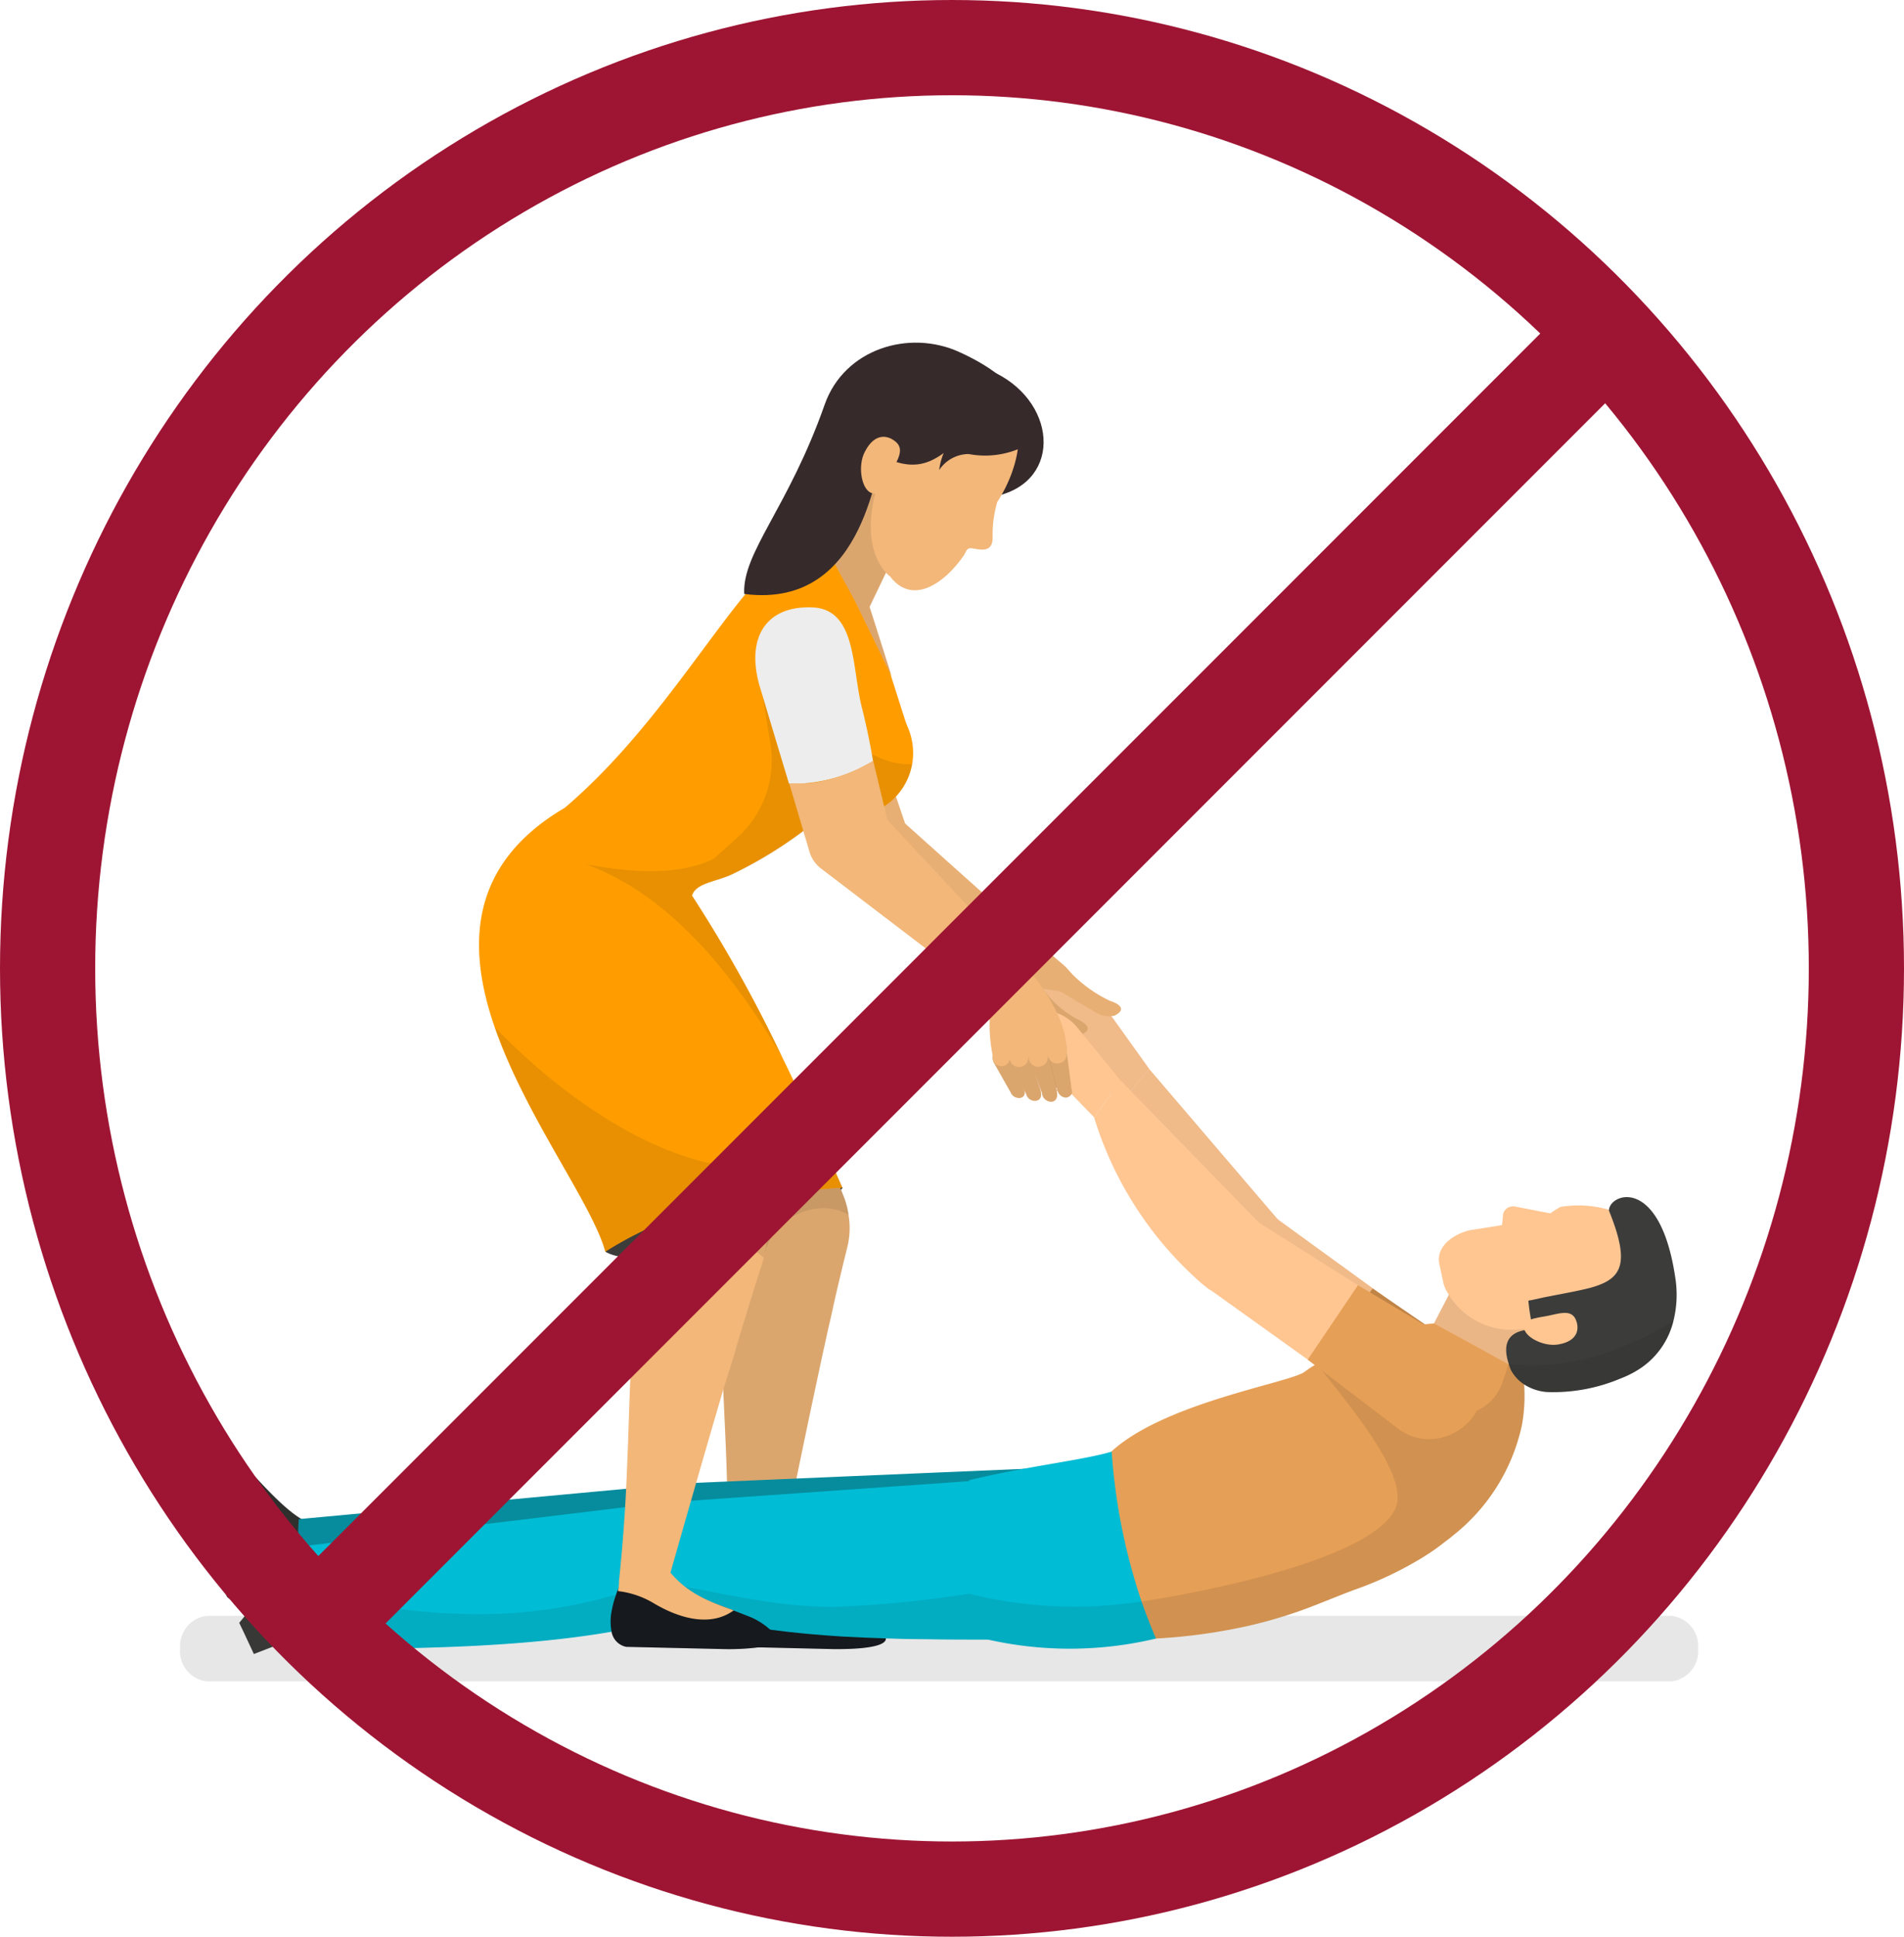 <svg xmlns="http://www.w3.org/2000/svg" width="180.012" height="183.012" viewBox="0 0 180.012 183.012">
  <g id="Capa_2" data-name="Capa 2" transform="translate(1609.509 -74.63)">
    <g id="Grupo_75421" data-name="Grupo 75421" transform="translate(-1592.925 107.014)">
      <path id="Trazado_162792" data-name="Trazado 162792" d="M42.69,243.631a2.872,2.872,0,0,0,2.557,3.1H183.653a2.863,2.863,0,0,0,2.557-3.1h0a2.868,2.868,0,0,0-2.557-3.1H45.254a2.868,2.868,0,0,0-2.557,3.1Z" transform="translate(-42.249 -120.229)" fill="#131313" opacity="0.1"/>
      <path id="Trazado_162793" data-name="Trazado 162793" d="M123.707,171.23H105.863l-.243,9.916c3.2,1.886,17.9-.281,22.409-6.055Z" transform="translate(-64.945 -95.235)" fill="#3c3c3b"/>
      <g id="Grupo_75410" data-name="Grupo 75410" transform="translate(79.865 57.275)">
        <path id="Trazado_162794" data-name="Trazado 162794" d="M178.946,157.734l-.083-.358-.569-2.557h0l-.1-.46-.07-.275a.172.172,0,0,0-.038-.1.9.9,0,0,0-1.036-.563h0a.978.978,0,0,0-.748.87.179.179,0,0,0,0,.058.755.755,0,0,0,.032.237v.051l.224.639a.045.045,0,0,1,0,.032l.991,2.845a.7.7,0,0,0,.141.313.863.863,0,0,0,.409.377h0a.825.825,0,0,0,.345.064C179.022,158.686,179.093,158.258,178.946,157.734Z" transform="translate(-170.3 -146.079)" fill="#d19e69"/>
        <path id="Trazado_162795" data-name="Trazado 162795" d="M176.719,158.8a1.153,1.153,0,0,0-.058-.179l-1.074-3.088a.6.6,0,0,0,0-.083h0l-.141-.364a.486.486,0,0,0-.058-.115.94.94,0,0,0-1.1-.422h0a.94.94,0,0,0-.639.767v.07a.211.211,0,0,1,0,.09.351.351,0,0,1,0,.115h0a.415.415,0,0,0,.032.128v.032a.058.058,0,0,0,0,.032l.077.141h0l1.483,3.075h0l.038.083a.9.9,0,0,0,.991.639C176.751,159.659,176.847,159.231,176.719,158.8Z" transform="translate(-169.346 -146.476)" fill="#d19e69"/>
        <path id="Trazado_162796" data-name="Trazado 162796" d="M174.354,159.274h0a1.278,1.278,0,0,0-.147-.435l-1.029-2.321h0l-.416-.946h0v-.032a.863.863,0,0,0-1.093-.352h0a.844.844,0,0,0-.294.217h0a.933.933,0,0,0-.211.556.531.531,0,0,0,0,.224,1.6,1.6,0,0,0,.045.166h0a.267.267,0,0,0,0,.077l.153.256h0l.5.838.8,1.349.038.058a.057.057,0,0,1,0,.038l.281.486a.921.921,0,0,0,.32.39h0a.863.863,0,0,0,.671.128.55.55,0,0,0,.384-.7Z" transform="translate(-168.444 -146.698)" fill="#d19e69"/>
        <path id="Trazado_162797" data-name="Trazado 162797" d="M171.866,159.415a1.176,1.176,0,0,0-.1-.275.057.057,0,0,0,0-.038.447.447,0,0,0-.058-.109h0l-.639-1.279-.358-.639-.486-.933-.058-.09V156a.844.844,0,0,0-.639-.352.888.888,0,0,0-.422.083h0a.876.876,0,0,0-.371.377.831.831,0,0,0-.064.582.326.326,0,0,0,.083.185v.07l.735,1.068h0l1.144,1.656a.78.78,0,0,0,.326.332.121.121,0,0,0,.045.038.825.825,0,0,0,.377.1.589.589,0,0,0,.211-.051.479.479,0,0,0,.269-.671Z" transform="translate(-167.542 -146.89)" fill="#d19e69"/>
        <path id="Trazado_162798" data-name="Trazado 162798" d="M174.885,150.428l-.07-.243-.1-.32v-.058a9.757,9.757,0,0,0-1.349-3.35,16.624,16.624,0,0,0-2.321-2.954,20.835,20.835,0,0,0-2.1-1.554l-1.765.377h-.141a.147.147,0,0,0-.109.192l.237,1.01.448,1.886v.07a.109.109,0,0,1-.07.109,4.815,4.815,0,0,0-.275,1.17c0,.256-.038.518-.038.774a12.534,12.534,0,0,0,.192,2.027,17.019,17.019,0,0,0,.4,1.694.2.2,0,0,0,0,.045l.077.339v.038a.326.326,0,0,0,.083.185.844.844,0,0,0,.908.345h0a.639.639,0,0,0,.281-.141.69.69,0,0,0,.237-.32.109.109,0,0,0,0-.064.773.773,0,0,0,.045-.32h0v.128a.134.134,0,0,0,0,.038h0a.121.121,0,0,0,0,.051l.153.256h0a1.382,1.382,0,0,0,.237.185,1.5,1.5,0,0,0,.237.09.889.889,0,0,0,.428,0h0a.837.837,0,0,0,.639-.575h0a1.1,1.1,0,0,0,0-.153h0a.966.966,0,0,0,0-.307l.07.211a1,1,0,0,0,.237.409h0a.9.9,0,0,0,.857.256h0a.876.876,0,0,0,.639-.889.045.045,0,0,0,0-.032.337.337,0,0,0,0-.077.59.59,0,0,0,0-.083h0a.685.685,0,0,0,.1.2v.038h0a.914.914,0,0,0,.844.4.532.532,0,0,0,.141,0h0a.857.857,0,0,0,.639-.87h0a.691.691,0,0,0,.211-.224Z" transform="translate(-166.917 -141.95)" fill="#e8af74"/>
      </g>
      <g id="Grupo_75411" data-name="Grupo 75411" transform="translate(79.719 60.807)">
        <path id="Trazado_162799" data-name="Trazado 162799" d="M214.14,201.729l-17.48-14.264,4.693-6.266,17.627,12.787c1.777,1.279,3.235,4.066,1.451,6.31C220.418,200.3,217.509,204.344,214.14,201.729Z" transform="translate(-177.498 -159.638)" fill="#f0ba89"/>
        <path id="Trazado_162800" data-name="Trazado 162800" d="M224.51,197.914l-8.388-5.754-5.191,6.707,8.311,7.205C223.883,209.678,231.248,203.131,224.51,197.914Z" transform="translate(-182.645 -163.591)" fill="#c08447"/>
        <path id="Trazado_162801" data-name="Trazado 162801" d="M190.8,179.273A34,34,0,0,1,181.71,163l2.73-3.312L196.6,173.9l.083.109a3.919,3.919,0,0,1-.294,5.441l-.07.051a1.278,1.278,0,0,1-.269.224,3.874,3.874,0,0,1-4.6.128S190.949,179.426,190.8,179.273Z" transform="translate(-172.106 -151.88)" fill="#f0ba89"/>
        <path id="Trazado_162802" data-name="Trazado 162802" d="M179.035,155.284,175.25,150a4.475,4.475,0,0,0-2.96-1.8l-4.833-.716a.639.639,0,0,0-.671.32h0a.671.671,0,0,0,.345.978l5.159,1.829,2.014,5.633,2.008,2.346Z" transform="translate(-166.689 -147.474)" fill="#f0ba89"/>
      </g>
      <path id="Trazado_162803" data-name="Trazado 162803" d="M172.355,146.822c-1.662-1.407,0-3.05.639-2.187a12.655,12.655,0,0,0,4.137,3.12c.729.224,1.675.774.4,1.394a2.481,2.481,0,0,1-1.918-.4Z" transform="translate(-88.755 -85.557)" fill="#e8af74"/>
      <path id="Trazado_162804" data-name="Trazado 162804" d="M140.239,107.057a14.621,14.621,0,0,1-7.723,2.845l-.422-1.049h0l-1.132-2.826h0l-2.084-5.2c-1.707-4.539.166-7.672,4.654-7.723,3.836.077,3.932,5.294,5.172,8.906C139.664,104.742,140.239,107.057,140.239,107.057Z" transform="translate(-73.108 -67.057)" fill="#e3e3e3"/>
      <path id="Trazado_162805" data-name="Trazado 162805" d="M159.2,133.516c-2.1-1.88-14.3-12.787-14.7-13.158h0l-1.848-5.428c-.486.32-.972.639-1.5.94a14.265,14.265,0,0,1-2.206,1.055c-.237.1-.467.185-.7.256l-.793.237c-.269.058-.537.121-.806.166a.749.749,0,0,1-.224.038,1.573,1.573,0,0,1-.23.038,4.8,4.8,0,0,0-.518.07c-.166.019-.505.038-.754.045l2.5,6.272a3.126,3.126,0,0,0,1.24,1.483l17.71,11.284,3.133-3.031Z" transform="translate(-75.512 -74.93)" fill="#e8af74"/>
      <g id="Grupo_75413" data-name="Grupo 75413" transform="translate(42.779 66.853)">
        <path id="Trazado_162806" data-name="Trazado 162806" d="M129.663,175.516c-.4,1.6-.921,3.766-1.317,5.543-.1.5-.224,1-.332,1.5-.173.729-.339,1.477-.5,2.238-.058.275-.121.531-.179.806-1.656,7.634-3.408,16.284-4.232,20.325h0l-2.6,1.279L118.3,208.3v-1.164c.1-3.945.045-7.416-.051-10.5-.09-2.826-.23-5.332-.32-7.6-.07-1.918-.121-3.727-.077-5.364a11.923,11.923,0,0,1,.058-1.445,25.269,25.269,0,0,1,.531-4.015h0a17.013,17.013,0,0,1,1.554-4.29c-1.221-1.758-2.851-3.529-4.693-5.754a57.9,57.9,0,0,1-6.393-9.085l8.216-1.279h0l5.716-.87c1.6,3.612,3.7,7.25,5.4,11.208.211.467.4.933.595,1.413l.492,1.247a7.724,7.724,0,0,1,.435,1.656A7.5,7.5,0,0,1,129.663,175.516Z" transform="translate(-108.91 -156.93)" fill="#dba66e"/>
        <g id="Grupo_75412" data-name="Grupo 75412" transform="translate(8.682 44.402)">
          <path id="Trazado_162807" data-name="Trazado 162807" d="M138.2,240.649c.038,1.1-4.514,1.01-5.012,1.01l-7.033-.166-2.2-.045c-1.228-.262-1.522-1.349-1.464-2.481v-.32a10.544,10.544,0,0,1,.185-1.08h0c.045-.166.083-.332.134-.486s.115-.4.166-.55a4.041,4.041,0,0,1,.166-.435h0a1.841,1.841,0,0,1,1.068-1.074h0a3.638,3.638,0,0,1,1.739.045,13.186,13.186,0,0,1,2.442.8h0l.134.058c1.573.639,2.883,1.132,4.2,1.6l.352.128.153.064h0l.838.313c.416.16.844.32,1.279.5a9.03,9.03,0,0,1,1.573.8,3.254,3.254,0,0,1,1.176,1.279A.377.377,0,0,1,138.2,240.649Z" transform="translate(-122.489 -229.467)" fill="#16191e"/>
          <path id="Trazado_162808" data-name="Trazado 162808" d="M128.126,228.694l.569-2.314h-4.527a17.863,17.863,0,0,1-.588,6.636.16.16,0,0,1,0,.077,8.426,8.426,0,0,1,3.261,1.08c2.9,1.752,5.7,2.187,7.672.742-1.637-.639-4.053-1.279-5.984-3.574A4.3,4.3,0,0,1,128.126,228.694Z" transform="translate(-122.883 -226.38)" fill="#e8b783"/>
        </g>
      </g>
      <path id="Trazado_162809" data-name="Trazado 162809" d="M156.317,234.188c-5.351-.179-10.568-.269-15.51-.473-2.749-.115-5.422-.269-7.979-.486-6.726-.582-12.71-1.662-17.537-3.881l.505-2.557h0l.256-1.279.716-3.568.39-1.918,6.841-.294,8.682-.371,5.434-.23,2.685-.115,13.055-.556.889,5.46Z" transform="translate(-68.432 -112.269)" fill="#078c9d"/>
      <path id="Trazado_162810" data-name="Trazado 162810" d="M236.041,197.4c-.7.761-2.091.639-3.587.121a29,29,0,0,1-5.754-2.979l.933-1.8,1.279-2.461,2.877-5.473c.4.332,2.557,1.848,4.776,3.229.563.358,1.125.716,1.675,1.036h0c.345.217.691.428,1.023.6l-.09.243-.115.243-.569,1.375-.69,1.586-.511,1.234-.249.588Z" transform="translate(-108.613 -100.133)" fill="#ebb686"/>
      <path id="Trazado_162811" data-name="Trazado 162811" d="M218.468,206.843h0l-.045.224a18.139,18.139,0,0,1-6.445,10.261c-.173.147-.358.3-.543.435s-.556.435-.844.639l-.077.064a22.477,22.477,0,0,1-2.123,1.368h0a33.609,33.609,0,0,1-5.492,2.557c-.352.122-.69.256-1.055.39-.793.313-1.611.639-2.487.985a43.974,43.974,0,0,1-6.847,2.148,53.215,53.215,0,0,1-8.657,1.183l-1.707.083H179.73a31.756,31.756,0,0,0-.524-3.241c-.767-3.446-1.279-.71-.639-13.337a8.35,8.35,0,0,1,1.1-1.2h0c5.064-4.616,16.821-6.464,18.24-7.506a8.617,8.617,0,0,1,.959-.639h0l.16-.115.326-.2h0a24.934,24.934,0,0,1,8.618-3.389c.269-.058.511-.089.729-.134h.486c.511-.07.85-.083.965-.09h0l1.1.6h0l2.346,1.279h0l2.941,1.624.639.345h0l1.368.754c.051.4.1.8.115,1.2A15.6,15.6,0,0,1,218.468,206.843Z" transform="translate(-91.149 -104.648)" fill="#e69f56"/>
      <g id="Grupo_75414" data-name="Grupo 75414" transform="translate(119.449 80.744)">
        <path id="Trazado_162812" data-name="Trazado 162812" d="M243.548,196.89a18.9,18.9,0,0,1-4.38.083c-.473-.051-.953-.128-1.426-.224-.774-.173-.806-1.445-.761-2.756a10.524,10.524,0,0,0-.058-2.353.243.243,0,0,0,0-.121,6.951,6.951,0,0,1-7.237-3.344,3.332,3.332,0,0,1-.409-.908l-.4-1.848c-.352-1.739,1.464-2.877,2.9-3.2,0,0,2.461-.377,3.03-.48l.083-.863a.927.927,0,0,1,.953-.9h0a.243.243,0,0,1,.153,0l2.7.524h0l.684.128a8.643,8.643,0,0,1,.946-.607,10.307,10.307,0,0,1,4.6.275,7.34,7.34,0,0,1,5.07,5.645c.448,2.468,1.439,6.572-2.1,9.13a11.029,11.029,0,0,1-4.36,1.809Z" transform="translate(-228.831 -179.102)" fill="#ffc692"/>
        <path id="Trazado_162813" data-name="Trazado 162813" d="M254.594,190.385a7.538,7.538,0,0,1-3.018,4.38,9.495,9.495,0,0,1-1.982,1.029,16.4,16.4,0,0,1-6.879,1.279,4.61,4.61,0,0,1-2.193-.7,3.16,3.16,0,0,1-.377-.275,3.089,3.089,0,0,1-.48-.48,3.568,3.568,0,0,1-.435-.639,5.757,5.757,0,0,1-.192-.55h0c-.716-2.155.211-2.973,1.477-3.2h0a6.733,6.733,0,0,1,1.566-.045l.671.07h.038c.582.09,1.036.2,1.215.243l-1.017-.428c-.083,0-.173-.077-.262-.115l-.473-.192c-.454-.2-.889-.4-1.119-.531-.153-.921-.153-.921-.249-1.79a1.558,1.558,0,0,1,.3-.058l1.189-.262,1.087-.211c1.279-.243,2.378-.454,3.286-.69,2.947-.818,3.836-2.161,1.758-7.295h0c0-1.618,4.827-3.395,6.272,6.336A10.288,10.288,0,0,1,254.594,190.385Z" transform="translate(-232.422 -178.658)" fill="#3c3c3b"/>
        <path id="Trazado_162814" data-name="Trazado 162814" d="M244.683,198.737c-1.343.237-3.088-.639-3.241-1.5s.946-.972,2.289-1.215c.882-.166,2.11-.639,2.557.3C246.678,197.119,246.646,198.4,244.683,198.737Z" transform="translate(-233.374 -184.823)" fill="#ffc692"/>
      </g>
      <path id="Trazado_162815" data-name="Trazado 162815" d="M177.028,233.929a35.159,35.159,0,0,1-15.869.1l-.115-.953-.364-3.069-1.33-11.041c1.835-.441,3.651-.806,5.358-1.112,3.3-.607,6.208-1.023,8.132-1.586h0a56.512,56.512,0,0,0,2.826,14.161C176.107,231.678,176.568,232.861,177.028,233.929Z" transform="translate(-84.323 -111.479)" fill="#00bcd4"/>
      <path id="Trazado_162816" data-name="Trazado 162816" d="M50.331,227.309l2.033,1.349-.722.978.179.313,1.407,2.557,1.956-.914c.818-.377,1.522-.748,2.11-1.093a12.091,12.091,0,0,0,2.059-1.439c.39-.358.563-.639.543-.748a6.017,6.017,0,0,0-.358-1.279.131.131,0,0,0-.051-.115c-.857-2.135-1.777-3.043-4.277-4.284s-6.106-6.061-7.167-6.6a2.244,2.244,0,0,0-1.247-.192,4.661,4.661,0,0,0-2.046.9Z" transform="translate(-42.992 -111.316)" fill="#2f2f2e"/>
      <path id="Trazado_162817" data-name="Trazado 162817" d="M60.206,224.3a19.551,19.551,0,0,0,1.279,8.644c14.967.416,27.076,1.317,37.21-1.451,1.848-3.337-.211-7.838-1.4-10.632Z" transform="translate(-48.544 -113.134)" fill="#078c9d"/>
      <path id="Trazado_162818" data-name="Trazado 162818" d="M56.366,232.834c0,.121-.179.377-.582.7a.281.281,0,0,1-.1.064,12.4,12.4,0,0,1-2.065,1.234,1.109,1.109,0,0,0-.173.09c-.582.275-1.279.575-1.995.857l-2.033.786-1.029-2.206-.2-.416-.153-.326.774-.94-.882-.7-1.042-.793L42,220.3a4.718,4.718,0,0,1,2.1-.761,3,3,0,0,1,.416,0,2.123,2.123,0,0,1,.825.269c.953.543,3.836,4.961,6.189,6.713h0a4.535,4.535,0,0,0,.511.352h.051a13.875,13.875,0,0,1,1.662,1.1,6.048,6.048,0,0,1,2.116,2.986c.051.141.1.294.153.448a.4.4,0,0,1,.045.121.752.752,0,0,0,.064.192.933.933,0,0,1,0,.128,6.054,6.054,0,0,1,.141.639,2.83,2.83,0,0,1,.1.352Z" transform="translate(-42 -112.654)" fill="#3c3c3b"/>
      <path id="Trazado_162819" data-name="Trazado 162819" d="M154.233,235.264h-9.75c-1.956,0-3.887,0-5.754-.038q-1.982,0-3.906-.077c-1.381-.045-2.749-.1-4.085-.173-2.346-.147-4.61-.352-6.758-.639-1.688-.224-3.312-.505-4.853-.863-.23-.045-.467-.1-.7-.16-.7-.16-1.375-.345-2.033-.543h0c-.85-.256-1.656-.531-2.442-.831l-.844-.352.217-1.279.083-.473h0l.083-.473.051-.281.217-1.311.639-3.6v-.166l.313-1.765h0l1.336-.1h.39l.6-.045,2.8-.2,1.694-.121,4.552-.32,4.117-.288,5.422-.384,2.692-.185,4.373-.313,8.554-.6h.083l1,5.454,1.087,5.85.23,1.247.454,2.449.083.441Z" transform="translate(-67.646 -112.712)" fill="#00bcd4"/>
      <path id="Trazado_162820" data-name="Trazado 162820" d="M97.133,231.933v.275a1.953,1.953,0,0,1,0,.2.368.368,0,0,1-.032.185v.1a5.4,5.4,0,0,1-.524,1.47h0c-.281.09-.569.166-.857.249a62.715,62.715,0,0,1-6.643,1.5c-8.439,1.458-18.189,1.662-29.614,1.662a9.9,9.9,0,0,1-.173-1.189,1.856,1.856,0,0,0-.045-.224c-.173-.416-.313-.818-.448-1.215l-.121-.39a16.118,16.118,0,0,1-.4-1.784,21.1,21.1,0,0,1-.32-4.405,2.357,2.357,0,0,1,0-.3h0l1.528-.185L63,227.458l27.377-3.318,4.514-.55h0c.281.607.595,1.279.908,2.014.038.09.077.185.121.275A15.709,15.709,0,0,1,97.2,230.8,7.34,7.34,0,0,1,97.133,231.933Z" transform="translate(-47.75 -114.119)" fill="#00bcd4"/>
      <path id="Trazado_162821" data-name="Trazado 162821" d="M186.968,197a7.538,7.538,0,0,1-3.018,4.38,9.5,9.5,0,0,1-1.982,1.029,16.4,16.4,0,0,1-6.879,1.279,4.61,4.61,0,0,1-2.193-.7,15.6,15.6,0,0,1-.23,3.74h0l-.045.224a18.139,18.139,0,0,1-6.445,10.261c-.173.147-.358.3-.543.435s-.556.435-.844.639l-.077.064a22.48,22.48,0,0,1-2.123,1.368h0a33.615,33.615,0,0,1-5.492,2.557c-.352.121-.69.256-1.055.39-.793.313-1.611.639-2.487.985a43.972,43.972,0,0,1-6.847,2.148,53.213,53.213,0,0,1-8.657,1.176,35.159,35.159,0,0,1-15.869.1c-1.956,0-3.887,0-5.754-.038q-1.982,0-3.906-.077c.038,1.1-4.514,1.01-5.012,1.01l-7.033-.166a22.537,22.537,0,0,1-3.293.166l-9.219-.211a1.745,1.745,0,0,1-1.394-1.439c-8.439,1.458-18.189,1.662-29.614,1.662a9.9,9.9,0,0,1-.173-1.189c-.582.275-1.279.575-1.995.857l-2.033.786-1.017-2.206-.2-.416-.153-.326.774-.94-.882-.7,3.037-.467,1.464-.224,1.988-.294.985-.141.486.115,1.279.294a62.016,62.016,0,0,0,13.343,1.547,45.976,45.976,0,0,0,13.183-1.854c.275-.083.556-.166.838-.262a30.752,30.752,0,0,0,2.928-1.049h0l.275.058,2.052.416.46.1,1.112.224c.313.064.639.128.933.179.582.115,1.144.23,1.675.326,1.125.211,2.148.39,3.1.537a42.609,42.609,0,0,0,7.193.639h0a105.443,105.443,0,0,0,12.755-1.247l1.33.307a40.655,40.655,0,0,0,9.641.9,12.4,12.4,0,0,0,1.464-.058l.595-.045c1.1-.083,2.193-.2,3.293-.371,6.272-.94,21.54-4.009,23.937-8.644,1.483-2.871-3.421-8.842-7.384-13.816,15.875,9.763,17.428,2.071,17.729,1.279.109-.288.237-.69.416-1.279h0c.511.064,1.017.1,1.522.128h.115c4.475.16,8.906-1.279,13.266-3.772Z" transform="translate(-45.347 -104.529)" fill="#1d1d1b" opacity="0.1"/>
      <path id="Trazado_162822" data-name="Trazado 162822" d="M168.3,149.317a1.055,1.055,0,0,1-.179-1.483h0a.9.9,0,0,1,1.279-.147,9.245,9.245,0,0,0,3.337,2.935c.69.32,1.56.991.217,1.439a2.5,2.5,0,0,1-1.873-.639Z" transform="translate(-87.405 -86.671)" fill="#dba66e"/>
      <g id="Grupo_75415" data-name="Grupo 75415" transform="translate(76.579 62.681)">
        <path id="Trazado_162823" data-name="Trazado 162823" d="M212.809,201.386,194.46,188.254l4.264-6.534,18.407,11.636c1.86,1.189,3.491,3.836,1.86,6.2C218.992,199.558,216.345,203.777,212.809,201.386Z" transform="translate(-173.565 -161.699)" fill="#ffc692"/>
        <path id="Trazado_162824" data-name="Trazado 162824" d="M222.93,196.881l-8.74-5.211-4.75,7.033,8.733,6.662C223.064,208.664,229.995,201.657,222.93,196.881Z" transform="translate(-178.967 -165.288)" fill="#e69f56"/>
        <path id="Trazado_162825" data-name="Trazado 162825" d="M187.971,180.546a34.1,34.1,0,0,1-10.121-15.651l2.513-3.484,13.068,13.426.089.1a3.913,3.913,0,0,1,.058,5.447l-.064.064a1.786,1.786,0,0,1-.256.237,3.874,3.874,0,0,1-4.584.422S188.131,180.686,187.971,180.546Z" transform="translate(-167.574 -154.374)" fill="#ffc692"/>
        <path id="Trazado_162826" data-name="Trazado 162826" d="M174.566,157.441l-4.117-5.025a4.424,4.424,0,0,0-3.062-1.6l-4.878-.4a.639.639,0,0,0-.639.358h0a.639.639,0,0,0,.409.953l5.262,1.5,2.378,5.492,2.148,2.212Z" transform="translate(-161.778 -150.405)" fill="#ffc692"/>
      </g>
      <g id="Grupo_75417" data-name="Grupo 75417" transform="translate(36.858 67.773)">
        <path id="Trazado_162827" data-name="Trazado 162827" d="M118.415,177.071c-.07.275-.147.543-.237.818-.435,1.33-.914,2.864-1.413,4.527l-.46,1.477c-.217.7-.441,1.439-.639,2.187l-.243.793-.844,2.679c-1.982,6.745-3.983,13.759-4.98,17.262h0l-2.692,1.087-2.282.921c.045-.345.077-.639.1-1v-.16c.409-3.926.639-7.391.754-10.479.237-5.249.243-9.43.639-12.953.038-.364.083-.71.121-1.049a1.2,1.2,0,0,1,.045-.4,19.519,19.519,0,0,1,2.73-8.113,61.48,61.48,0,0,1-4.117-5.965,99.941,99.941,0,0,1-5.243-9.878l14.161-.46h.083c1.228,3.446,2.359,6.694,3.529,10.338l.748,2.346a1.811,1.811,0,0,0,.083.269A10.869,10.869,0,0,1,118.415,177.071Z" transform="translate(-99.65 -158.37)" fill="#f2b779"/>
        <g id="Grupo_75416" data-name="Grupo 75416" transform="translate(4.289 43.482)">
          <path id="Trazado_162828" data-name="Trazado 162828" d="M120.355,241.474a22.535,22.535,0,0,1-3.293.166l-9.219-.211a1.745,1.745,0,0,1-1.394-1.439,5.115,5.115,0,0,1,0-1.918,9.985,9.985,0,0,1,.422-1.573,3.627,3.627,0,0,1,.16-.441.409.409,0,0,1,.051-.09,1.758,1.758,0,0,1,1.036-1h0a4.143,4.143,0,0,1,2.135.141l.371.1h0l.269.083c.4.128.863.3,1.368.511h0l.128.058c.716.3,1.387.563,2.027.806l.153.058c.69.262,1.349.5,2.014.742l.224.077h0c.4.153.78.288,1.125.428s.844.32,1.279.5a6.541,6.541,0,0,1,2.231,1.336,2.493,2.493,0,0,1,.518.729C122.189,241.058,121.371,241.353,120.355,241.474Z" transform="translate(-106.358 -229.448)" fill="#16191e"/>
          <path id="Trazado_162829" data-name="Trazado 162829" d="M112,228.694l.569-2.314h-4.527a17.864,17.864,0,0,1-.588,6.636.16.16,0,0,1,0,.077,8.426,8.426,0,0,1,3.261,1.08c2.9,1.752,5.7,2.187,7.672.742-1.637-.639-4.053-1.279-5.984-3.574A4.3,4.3,0,0,1,112,228.694Z" transform="translate(-106.752 -226.38)" fill="#f2b779"/>
        </g>
      </g>
      <path id="Trazado_162830" data-name="Trazado 162830" d="M144.451,109.613a6,6,0,0,1-5.888,6.01,5.754,5.754,0,0,1-2.174-.428,6.067,6.067,0,0,1-1.841-9.967,5.786,5.786,0,0,1,4.015-1.618,5.888,5.888,0,0,1,5.415,3.644h0a6.183,6.183,0,0,1,.473,2.359Z" transform="translate(-74.705 -70.847)" fill="#ff9d00"/>
      <path id="Trazado_162831" data-name="Trazado 162831" d="M107.036,115.091a131.407,131.407,0,0,1,8.51,15.242c1.08,2.2,2.155,4.475,3.2,6.822q1.279,2.736,2.506,5.549h-.217c-6.221.473-11.713,1.074-17.262,3.446a35.161,35.161,0,0,0-4.942,2.6c-1.2-4.475-7.519-12.742-10.447-21.194-2.64-7.608-2.513-15.4,6.617-20.759C106.685,96.87,112.97,81.43,119.229,81.43l4.539,6.393,3.644,11.419h0l.243.761c-.806.78-1.6,1.547-2.391,2.289-1.854,1.752-3.683,3.4-5.454,4.872a40.461,40.461,0,0,1-9.015,5.927C109.223,113.819,107.42,113.889,107.036,115.091Z" transform="translate(-58.191 -62.848)" fill="#ff9d00"/>
      <path id="Trazado_162832" data-name="Trazado 162832" d="M145.983,75.474s-3.836-4.961-7.519-5.754l-.914,7.512,3.114,5.716,3.529,7.237-2.1-6.6Z" transform="translate(-76.461 -58.624)" fill="#dba66e"/>
      <g id="Grupo_75419" data-name="Grupo 75419" transform="translate(53.77)">
        <path id="Trazado_162833" data-name="Trazado 162833" d="M161.266,68.584l-1.956-4.092,2.519-7.672C167.871,59.8,168.139,67.58,161.266,68.584Z" transform="translate(-138.078 -53.972)" fill="#362a2b"/>
        <g id="Grupo_75418" data-name="Grupo 75418">
          <path id="Trazado_162834" data-name="Trazado 162834" d="M136.708,64.113a18.253,18.253,0,0,1,1.707-6.035c4.559-8.222,10.23-4.808,13.318-3.2,7.864,4.52,2.129,12.678,2.129,12.678a11.008,11.008,0,0,0-.441,3.382c0,1.649-1.49,1.017-2.059,1-.4,0-.435.288-.639.639a11.078,11.078,0,0,1-1.6,1.873c-2.666,2.391-4.475,1.407-5.383.166,0,0-2.883-1.918-1.432-7.832C141.043,65.9,136.574,65.6,136.708,64.113Z" transform="translate(-129.926 -52.519)" fill="#f2b779"/>
          <path id="Trazado_162835" data-name="Trazado 162835" d="M126.107,76.107c11.956,1.541,12.307-13.369,13.3-12.9,6.464,3.1,6.6-5.639,12.736-1.439.985-1.681,1.477-5.262-5.7-8.522-4.776-2.174-10.869-.275-12.717,4.936C130.269,68.013,125.921,72.156,126.107,76.107Z" transform="translate(-126.101 -52.365)" fill="#362a2b"/>
          <path id="Trazado_162836" data-name="Trazado 162836" d="M143.739,67.7c-.671,1.279-.339,3.389.524,3.836s1.279-.639,1.982-1.976c.454-.869,1.279-1.988.5-2.743C146.04,66.143,144.717,65.772,143.739,67.7Z" transform="translate(-132.333 -57.381)" fill="#f2b779"/>
        </g>
        <path id="Trazado_162837" data-name="Trazado 162837" d="M156.289,65.415a4.309,4.309,0,0,1,3.382-1.349,10.23,10.23,0,0,1,3.357.889,1.279,1.279,0,0,1,.486.269.575.575,0,0,1,.166.543.933.933,0,0,1-.582.556,8.311,8.311,0,0,1-5.364.78,3.365,3.365,0,0,0-2.794,1.515,6.547,6.547,0,0,1,1.349-3.2Z" transform="translate(-136.502 -56.583)" fill="#362a2b"/>
      </g>
      <path id="Trazado_162838" data-name="Trazado 162838" d="M130.172,179.847c-2.819-1.72-7.359.121-8.037,4.047-3.472-3.344-8.414,1.618-12.186,6.112a1.2,1.2,0,0,1,.045-.4,19.519,19.519,0,0,1,2.73-8.113l-.588-.761c5.53-2.372,11.022-2.973,17.262-3.446.115.294.243.595.358.9a7.724,7.724,0,0,1,.416,1.656Z" transform="translate(-66.507 -97.42)" fill="#1d1d1b" opacity="0.1"/>
      <path id="Trazado_162839" data-name="Trazado 162839" d="M122.139,168.726h-.217c-6.221.473-11.713,1.074-17.262,3.446a35.166,35.166,0,0,0-4.942,2.6c-1.2-4.475-7.519-12.742-10.447-21.194,12.429,12.819,26.539,16.84,30.343,9.59Q120.892,165.913,122.139,168.726Z" transform="translate(-59.048 -88.869)" fill="#1d1d1b" opacity="0.1"/>
      <path id="Trazado_162840" data-name="Trazado 162840" d="M133.538,108.654a5.933,5.933,0,0,1-5.792,4.936,5.754,5.754,0,0,1-2.174-.428,40.46,40.46,0,0,1-9.015,5.927c-1.637.729-3.414.8-3.836,2a131.4,131.4,0,0,1,8.51,15.242c-5.364-9.149-11.425-15.619-18.541-18.208,4.8.914,9.008.991,12.1-.511l2.174-1.956a9.833,9.833,0,0,0,3.184-8.874l-1.413-8.721c1.694,1.822,3.376,3.587,5.012,5.115,2.557,2.423,5.044,4.322,7.295,5.115A5.978,5.978,0,0,0,133.538,108.654Z" transform="translate(-63.888 -68.846)" fill="#1d1d1b" opacity="0.1"/>
      <path id="Trazado_162841" data-name="Trazado 162841" d="M138.883,106a14.6,14.6,0,0,1-7.941,2.148l-.326-1.08h0l-.882-2.922h0l-1.611-5.37c-1.279-4.667.844-7.608,5.319-7.276,3.836.422,3.452,5.626,4.36,9.334C138.518,103.643,138.883,106,138.883,106Z" transform="translate(-72.928 -66.469)" fill="#ededed"/>
      <path id="Trazado_162842" data-name="Trazado 162842" d="M155.524,134.176c-1.918-2.065-13.107-14.014-13.471-14.424h0l-1.343-5.562c-.511.275-1.023.55-1.566.806a14.536,14.536,0,0,1-2.3.85,6.655,6.655,0,0,1-.716.192c-.269.064-.531.115-.812.166l-.818.1a.715.715,0,0,1-.23,0,1.347,1.347,0,0,1-.224,0H132.77l1.918,6.47a3.107,3.107,0,0,0,1.1,1.586l16.2,12.352,1.074.818.243-.269,2.506-2.82Z" transform="translate(-74.737 -74.663)" fill="#f2b779"/>
      <g id="Grupo_75420" data-name="Grupo 75420" transform="translate(76.977 58.17)">
        <path id="Trazado_162843" data-name="Trazado 162843" d="M173.207,159.889h0v-.153l-.39-2.973h0l-.051-.326v-.147h0v-.262a.205.205,0,0,0,0-.1h0a.9.9,0,0,0-.972-.639h0a.94.94,0,0,0-.46.2h0a.517.517,0,0,0-.121.115.767.767,0,0,0-.179.3.965.965,0,0,0-.058.467v.064l.058.2.115.435h0l.71,2.819v.1a.889.889,0,0,0,.109.326.863.863,0,0,0,.729.505.684.684,0,0,0,.588-.428A1.112,1.112,0,0,0,173.207,159.889Z" transform="translate(-165.491 -147.652)" fill="#dba66e"/>
        <path id="Trazado_162844" data-name="Trazado 162844" d="M170.827,160.572a.588.588,0,0,0,0-.179l-.058-.211-.735-2.928a.083.083,0,0,0,0-.038v-.083h0l-.077-.307v-.07a.46.46,0,0,0-.058-.128.927.927,0,0,0-1.055-.511h0a.851.851,0,0,0-.326.153,1.069,1.069,0,0,0-.179.16.928.928,0,0,0-.192.39h0a1.553,1.553,0,0,0,0,.511l.07.153,1.208,3.2h0v.09a.9.9,0,0,0,.927.729C170.795,161.435,170.923,161.013,170.827,160.572Z" transform="translate(-164.466 -147.945)" fill="#dba66e"/>
        <path id="Trazado_162845" data-name="Trazado 162845" d="M168.263,160.37l-.812-2.4h0l-.332-.972h0a.882.882,0,0,0-1.08-.48h0a.882.882,0,0,0-.595.742.505.505,0,0,0,0,.217,1.229,1.229,0,0,0,0,.141.058.058,0,0,0,0,.045v.083l.128.269h0l1.132,2.359a.038.038,0,0,1,0,.032l.243.505a.857.857,0,0,0,.94.639.55.55,0,0,0,.473-.639h0a1.438,1.438,0,0,0-.1-.537Z" transform="translate(-163.494 -148.082)" fill="#dba66e"/>
        <path id="Trazado_162846" data-name="Trazado 162846" d="M165.792,160.446a.038.038,0,0,0,0-.032.224.224,0,0,0-.038-.115l-.87-2.046-.4-.965-.045-.1a.9.9,0,0,0-.639-.467.844.844,0,0,0-.435.051h0a.857.857,0,0,0-.518.914.3.3,0,0,0,.064.192v.077l1.63,2.883a.85.85,0,0,0,.71.531.787.787,0,0,0,.211,0C165.933,161.264,165.946,160.849,165.792,160.446Z" transform="translate(-162.557 -148.171)" fill="#dba66e"/>
        <path id="Trazado_162847" data-name="Trazado 162847" d="M169.7,152.2v-.243h0l-.058-.313h0a.351.351,0,0,1,0-.115.211.211,0,0,0,0-.09.3.3,0,0,0,0-.1,9.194,9.194,0,0,0-.831-2.73,1.094,1.094,0,0,0-.045-.115,16.411,16.411,0,0,0-1.247-2.167,11.39,11.39,0,0,0-.927-1.234c-.058-.064-.441-.454-.959-.908-.3-.269-.639-.563-1-.831l-1.79.217h-.141a.16.16,0,0,0-.134.179L163,146.7a.315.315,0,0,1,0,.07.115.115,0,0,1-.077.1,4.143,4.143,0,0,0-.371,1.112,7.376,7.376,0,0,0-.147,1.189,14.872,14.872,0,0,0,.294,3.4l.051.352a.045.045,0,0,0,0,.032.3.3,0,0,0,.064.192.825.825,0,0,0,.857.384h0a.6.6,0,0,0,.294-.115.812.812,0,0,0,.364-.671h0v.128h0a.058.058,0,0,0,0,.045.209.209,0,0,0,0,.038V153l.128.269h0a1.278,1.278,0,0,0,.224.2.927.927,0,0,0,.639.147h0a.87.87,0,0,0,.716-.684,1.042,1.042,0,0,0,0-.345l.064.237a.908.908,0,0,0,.2.435h0a.831.831,0,0,0,.793.326h.058a.863.863,0,0,0,.748-.87h0a.07.07,0,0,1,0-.038.084.084,0,0,0,0-.038v-.083h0a.965.965,0,0,0,.735.722.262.262,0,0,0,.1,0h.128a.23.23,0,0,0,.1,0h0a.844.844,0,0,0,.716-.806h0a.729.729,0,0,0,.032-.275Z" transform="translate(-162.4 -143.35)" fill="#f2b779"/>
      </g>
    </g>
    <ellipse id="Elipse_4910" data-name="Elipse 4910" cx="85.506" cy="87.006" rx="85.506" ry="87.006" transform="translate(-1605.009 79.13)" fill="none" stroke="#9e1533" stroke-miterlimit="10" stroke-width="9"/>
    <line id="Línea_349" data-name="Línea 349" y1="121.526" x2="121.533" transform="translate(-1579.141 106.232)" fill="none" stroke="#9e1533" stroke-miterlimit="10" stroke-width="9"/>
  </g>
</svg>
